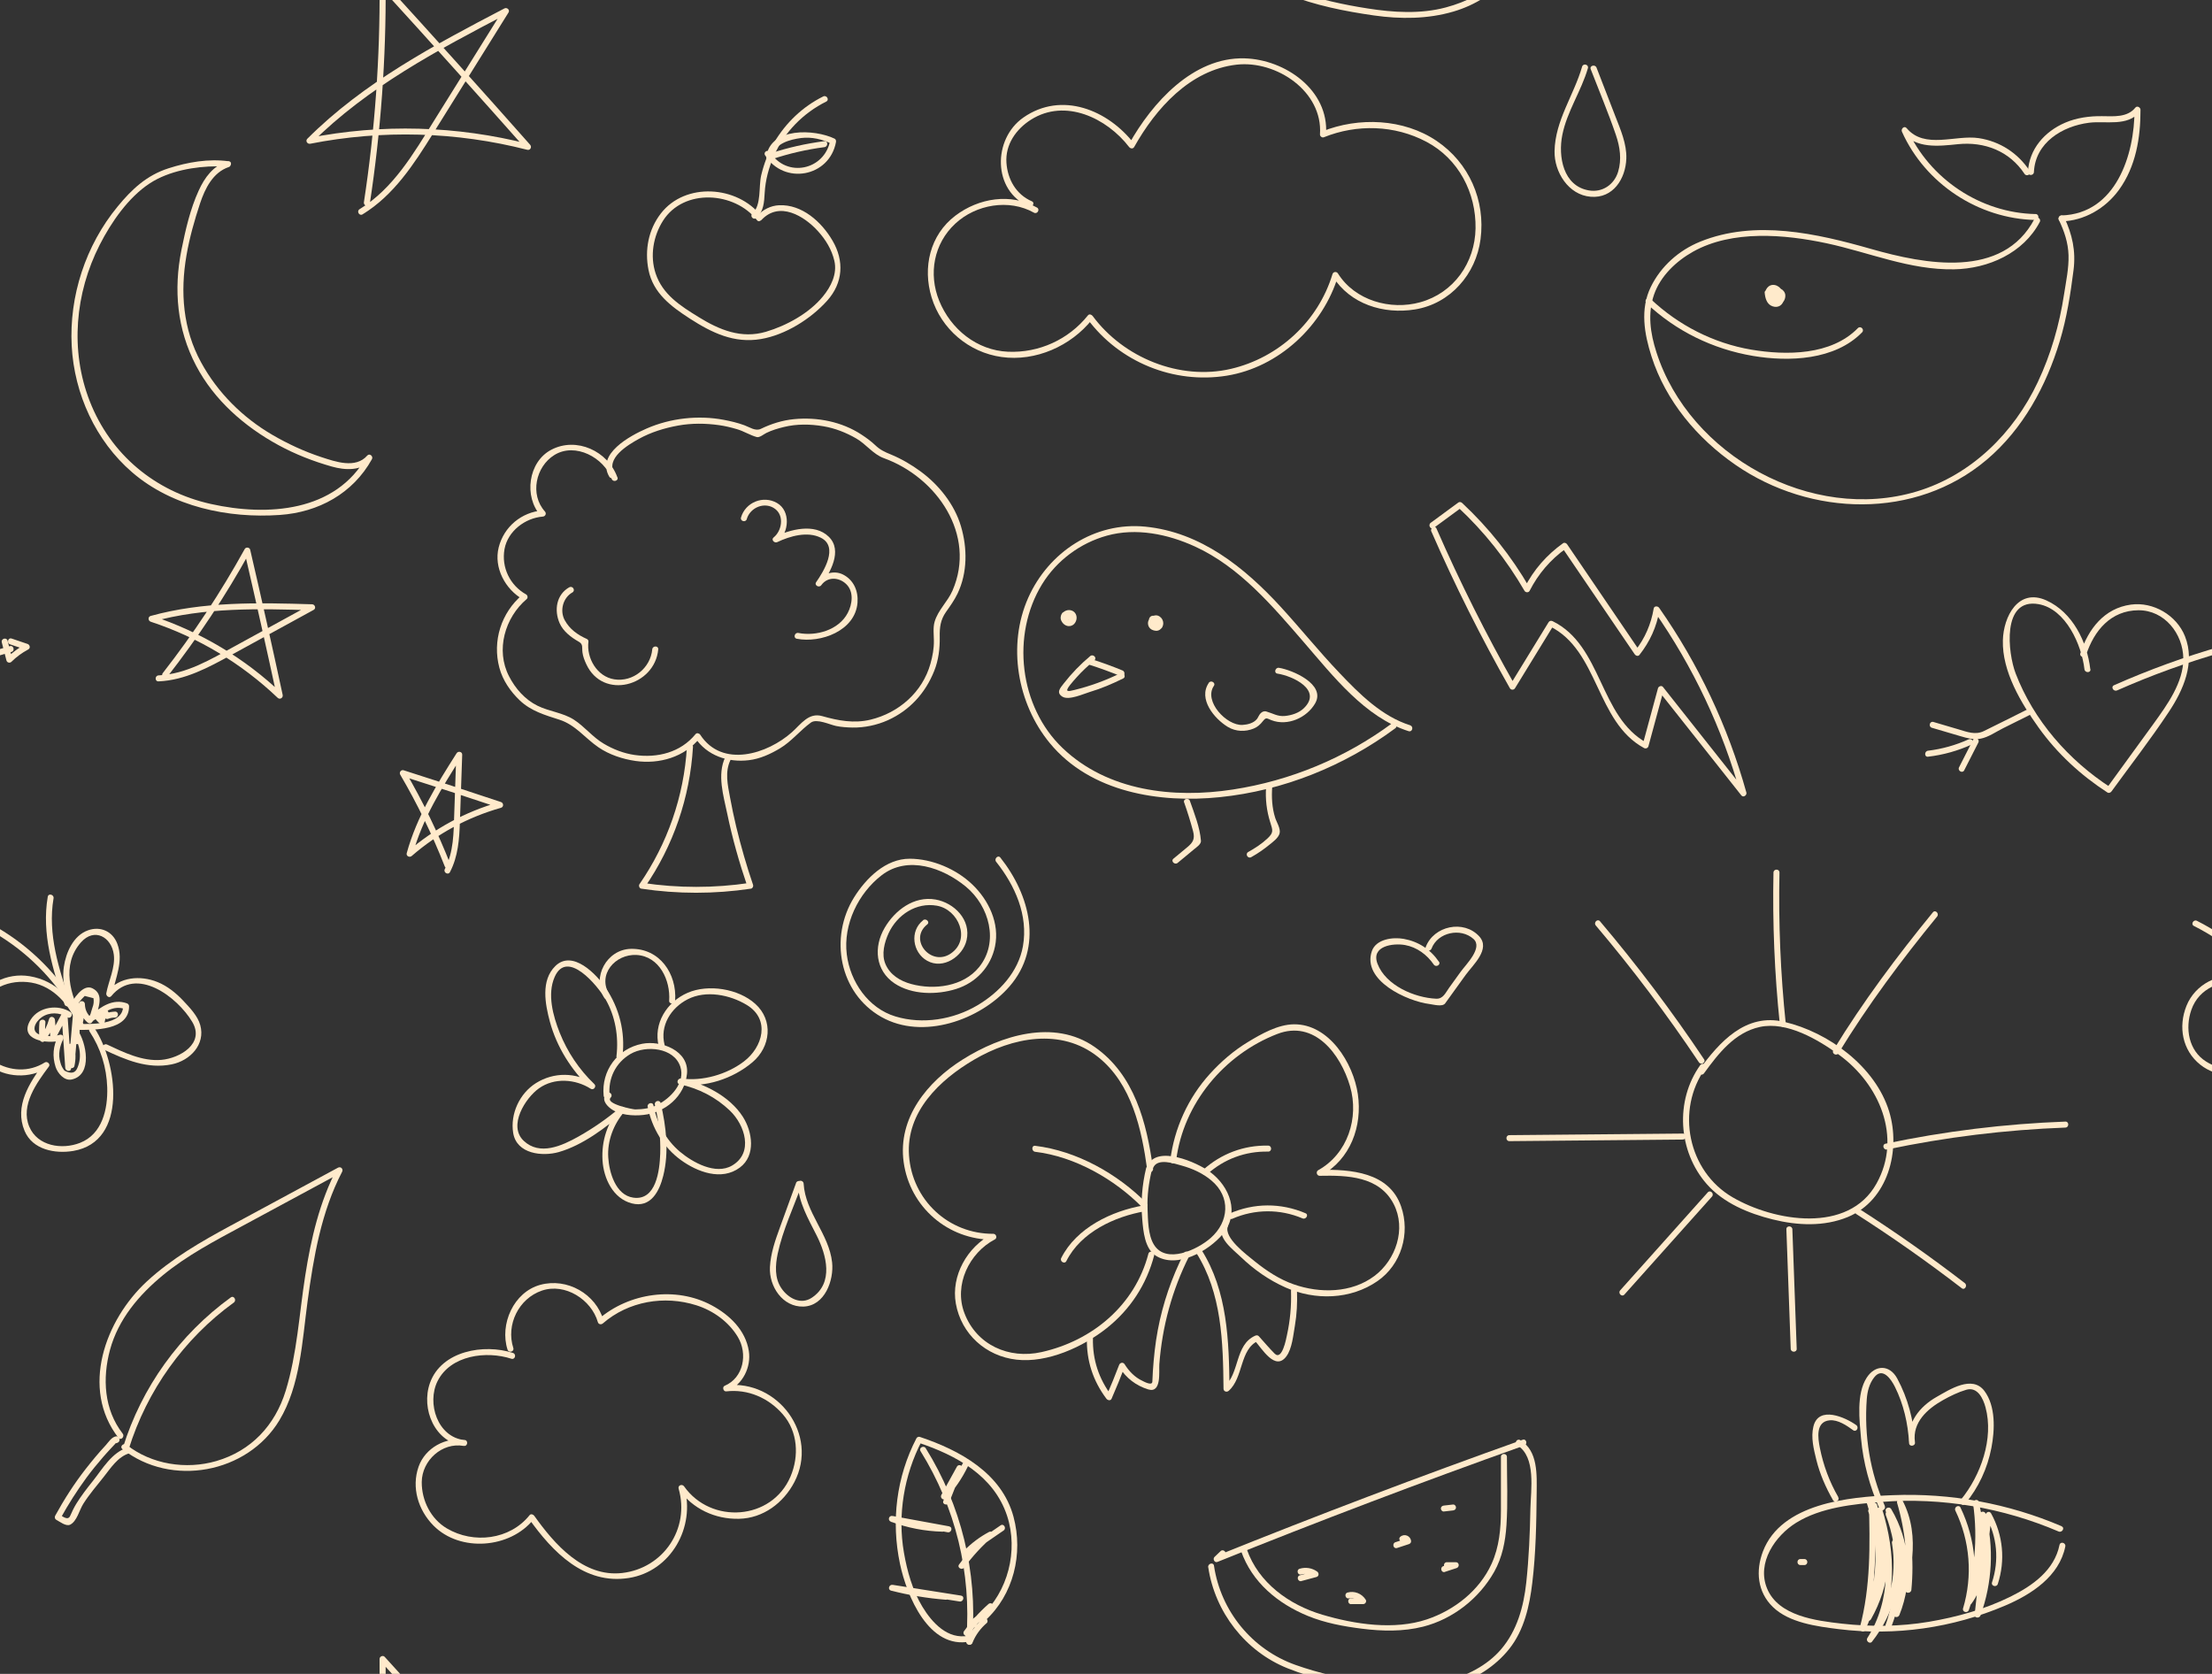 <?xml version="1.0" encoding="UTF-8"?>
<svg id="Layer_2" data-name="Layer 2" xmlns="http://www.w3.org/2000/svg" xmlns:xlink="http://www.w3.org/1999/xlink" viewBox="0 0 336.25 254.46">
  <rect x="0" y="0" width="336.25" height="254.46" fill="#333333" stroke="none"/>
  <defs>
    <style>
      .cls-1 {
        fill: none;
      }

      .cls-2 {
        clip-path: url(#clippath);
      }

      .cls-3 {
        fill: #ffeacb;
      }
    </style>
    <clipPath id="clippath">
      <rect class="cls-1" width="336.25" height="254.46"/>
    </clipPath>
  </defs>
  <g id="Layer_1-2" data-name="Layer 1">
    <g class="cls-2">
      <path class="cls-3" d="m56.21,285.45c1.68-11,2.49-22.12,2.41-33.25-.26.11-.52.21-.78.32,7.43,8.14,14.8,16.35,22.11,24.6.15-.25.29-.51.44-.76-10.95-2.8-22.38-3.11-33.47-.92.15.25.29.51.44.76,8.51-8.5,19.22-14.15,29.78-19.67-.21-.21-.41-.41-.62-.62-3.51,5.63-7.03,11.27-10.54,16.9-3.11,4.98-6.18,10.3-11.32,13.45-.5.31-.04,1.09.46.78,4.75-2.91,7.79-7.61,10.68-12.24,3.84-6.14,7.67-12.29,11.5-18.44.25-.4-.23-.82-.62-.62-10.63,5.55-21.4,11.25-29.96,19.81-.34.34.01.84.44.76,10.93-2.15,22.2-1.84,32.99.92.46.12.74-.42.44-.76-7.31-8.26-14.68-16.46-22.11-24.6-.27-.3-.78-.06-.78.32.08,11.05-.71,22.08-2.38,33.01-.09.57.79.82.88.24h0Z"/>
      <g>
        <path class="cls-3" d="m348.94,155.71c-1.36-3.69-4.19-6.65-8.17-7.31-3.46-.58-7.07,1.19-8.4,4.5-1.28,3.18-.64,6.77,2.1,8.95,2.55,2.02,6.32,2.16,9.04.44-.21-.21-.41-.41-.62-.62-2.19,2.95-4.48,6.49-2.9,10.25,1.21,2.87,4.65,3.5,7.4,3.04,8.4-1.43,6.66-13.46,3.26-18.61-.32-.49-1.11-.03-.78.46,1.69,2.56,2.58,5.43,2.68,8.5.1,3.32-.76,7.1-4.13,8.42-2.75,1.08-6.47.51-7.72-2.46-1.37-3.26,1.14-6.67,2.98-9.14.28-.37-.25-.85-.62-.62-2.4,1.52-5.34,1.35-7.71-.14-2.67-1.68-3.21-5.06-2.24-7.85,1.14-3.32,4.63-4.7,7.9-4.15,3.42.57,5.91,3.49,7.06,6.6.2.55,1.08.31.88-.24h0Z"/>
        <path class="cls-3" d="m347,151.51c-3.3-4.91-7.76-8.87-13.04-11.53-.52-.26-.98.52-.46.78,5.15,2.59,9.51,6.42,12.72,11.21.32.48,1.11.03.78-.46h0Z"/>
      </g>
      <g>
        <g>
          <path class="cls-3" d="m175.27,177.63c-.95-6.95-2.81-14.26-8.89-18.49-6.16-4.28-14.21-1.73-19.99,1.89-5.4,3.37-9.96,8.91-9.02,15.65.95,6.82,6.74,11.81,13.63,11.78-.08-.28-.15-.56-.23-.85-3.72,1.95-6.23,6.31-5.47,10.56.83,4.64,4.57,7.99,9.21,8.52,4.7.54,10.13-1.93,13.74-4.8,3.57-2.84,6.05-6.65,7.2-11.06.15-.57-.73-.81-.88-.24-2.04,7.81-8.49,13.22-16.25,14.95-4.96,1.11-9.88-1.08-11.72-5.93-1.63-4.28.72-9.15,4.63-11.2.41-.21.21-.85-.23-.85-6.82.03-12.35-5.14-12.82-11.92-.46-6.61,4.65-11.48,9.89-14.55,5.78-3.39,13.21-4.89,18.84-.42,5.16,4.1,6.64,11.03,7.49,17.21.08.58.95.33.88-.24h0Z"/>
          <path class="cls-3" d="m174.22,177.59c-.62,2.58-.82,5.18-.58,7.83.15,1.74.38,4.36,2,5.43,3.22,2.12,8.1-.69,10.23-3.24,2.64-3.18,1.08-7.23-1.93-9.46-1.9-1.41-8.17-4.23-9.53-.85-.22.54.66.78.88.24.64-1.58,3.24-.65,4.35-.35,1.63.45,3.19,1.16,4.49,2.25,3,2.49,2.69,6.3-.09,8.75-2.01,1.78-6.77,4.03-8.63,1.02-.91-1.47-.9-3.79-.97-5.45-.08-2,.19-3.99.66-5.93.14-.57-.74-.81-.88-.24h0Z"/>
          <path class="cls-3" d="m174.3,182.91c-4.43-4.49-10.63-7.96-16.94-8.73-.58-.07-.57.84,0,.91,6.05.73,12.06,4.16,16.29,8.46.41.42,1.05-.23.64-.64h0Z"/>
          <path class="cls-3" d="m173.86,183.24c-4.87.84-10.23,3.4-12.54,8-.26.52.52.98.78.46,2.21-4.4,7.35-6.78,12-7.58.58-.1.33-.97-.24-.88h0Z"/>
          <path class="cls-3" d="m178.79,176.39c1.09-8.65,7.3-16.09,15.37-19.21,5.66-2.19,9.63,3.07,11.06,7.94,1.41,4.81-.36,10.28-4.84,12.77-.39.22-.22.86.23.85,4.2-.09,9.07.06,11.25,4.3,1.94,3.78.32,8.48-2.92,10.92-3.5,2.63-8.3,2.67-12.28,1.28-2.18-.76-4.16-2.07-5.94-3.51-1.24-1.01-4.69-3.55-4.08-5.3.19-.55-.68-.79-.88-.24-.72,2.06,1.54,3.62,2.87,4.9,1.98,1.91,4.27,3.51,6.79,4.63,4.48,1.99,9.88,1.86,13.97-.97,3.62-2.5,5.02-7.25,3.59-11.36-1.81-5.22-7.67-5.65-12.37-5.55.08.28.15.56.23.85,4.44-2.46,6.28-7.47,5.57-12.34-.69-4.76-4.38-10.69-9.72-10.64-2.45.03-4.97,1.47-7,2.7-2.15,1.3-4.08,2.97-5.77,4.83-3.32,3.66-5.42,8.28-6.03,13.17-.07.58.84.57.91,0h0Z"/>
          <path class="cls-3" d="m183.52,178.49c2.57-2.31,5.81-3.5,9.26-3.43.59.01.59-.9,0-.91-3.69-.08-7.16,1.23-9.9,3.7-.44.39.21,1.03.64.64h0Z"/>
          <path class="cls-3" d="m187.33,185.27c3.41-1.49,7.23-1.51,10.66-.06.53.23,1-.56.46-.78-3.76-1.6-7.83-1.58-11.57.06-.54.23-.07,1.02.46.78h0Z"/>
          <path class="cls-3" d="m165.22,203.43c-.07,3.41.92,6.47,2.97,9.2.18.24.63.35.78,0,.71-1.62,1.38-3.26,2.01-4.91-.28.04-.55.07-.83.11,1.04,1.66,2.52,2.8,4.39,3.38,2.07.64,1.61-2.75,1.69-3.83.44-5.75,1.94-11.28,4.54-16.43.26-.52-.52-.98-.78-.46-1.87,3.71-3.22,7.6-3.99,11.69-.39,2.06-.61,4.16-.75,6.25-.04.54-.06,1.07-.08,1.61-.03.71-1.44-.1-1.51-.13-1.15-.53-2.05-1.47-2.71-2.53-.22-.35-.69-.25-.83.11-.6,1.58-1.24,3.15-1.92,4.7h.78c-1.95-2.6-2.91-5.48-2.84-8.74.01-.59-.9-.59-.91,0h0Z"/>
          <path class="cls-3" d="m181.82,190.41c3.92,6.16,4.1,13.62,4.17,20.7,0,.41.48.58.78.32,2.27-1.98,1.65-6.33,4.49-7.6-.18-.02-.37-.05-.55-.07,1.14,1.26,3.13,4.72,4.83,2.43.88-1.18,1.05-3.26,1.3-4.67.3-1.74.38-3.51.32-5.27-.02-.58-.93-.59-.91,0,.07,2.27-.13,4.5-.62,6.72-.1.48-.73,3.94-1.87,2.8-.84-.84-1.61-1.77-2.41-2.65-.15-.16-.37-.15-.55-.07-3.11,1.39-2.32,5.68-4.68,7.75.26.11.52.21.78.32-.08-7.23-.28-14.86-4.29-21.16-.31-.49-1.1-.04-.78.46h0Z"/>
        </g>
        <g>
          <path class="cls-3" d="m317.75,101.73c-.48-4.15-2.69-8.66-6.68-10.46-4.28-1.93-6.52,2.47-6.61,6.07-.13,4.74,2.77,9.54,5.43,13.26,2.81,3.93,6.41,7.25,10.46,9.87.22.14.48.03.62-.16,2.9-3.99,5.94-7.91,8.67-12.02,2.26-3.38,4.1-7.54,2.5-11.57-1.27-3.19-4.81-5.27-8.21-4.81-4.06.55-6.48,3.7-7.69,7.4-.18.56.69.8.88.24,1.21-3.7,3.76-6.75,7.93-6.78,3.99-.03,6.8,3.58,6.84,7.33.03,3.64-2.46,7.05-4.49,9.87-2.39,3.3-4.79,6.59-7.19,9.89.21-.05.41-.11.62-.16-6.37-4.12-11.7-10.2-14.43-17.33-1.18-3.08-2.15-11.51,3.48-10.53,4.16.73,6.56,6.22,6.98,9.9.07.57.98.58.91,0h0Z"/>
          <path class="cls-3" d="m321.81,104.96c5.26-2.33,10.66-4.28,16.19-5.86.56-.16.32-1.04-.24-.88-5.61,1.6-11.08,3.59-16.41,5.95-.53.24-.07,1.02.46.78h0Z"/>
          <path class="cls-3" d="m308.05,107.91c-2.15,1.07-4.3,2.16-6.47,3.22-1.32.65-2.58.12-3.88-.26-1.27-.37-2.54-.75-3.8-1.12-.56-.17-.8.71-.24.88,1.45.43,2.9.86,4.35,1.28,1.05.31,1.97.57,3.06.38,1.17-.21,2.36-1.06,3.41-1.58,1.34-.67,2.69-1.34,4.03-2.01.52-.26.06-1.05-.46-.78h0Z"/>
          <path class="cls-3" d="m299.95,112.42c-.72,1.41-1.44,2.82-2.15,4.22-.27.52.52.98.78.46.72-1.41,1.44-2.82,2.15-4.22.27-.52-.52-.98-.78-.46h0Z"/>
          <path class="cls-3" d="m299.26,112.39c-1.97.89-4.04,1.47-6.18,1.73-.57.07-.58.98,0,.91,2.32-.27,4.52-.89,6.64-1.85.53-.24.07-1.03-.46-.78h0Z"/>
        </g>
        <g>
          <path class="cls-3" d="m92.2,166.2c-.8.83-.13,1.75.64,2.33,1.32.99,3.38,1.13,4.95.96,3.34-.35,6.29-2.84,6.64-6.25.36-3.53-3.95-5.13-6.81-4.57-3.75.73-6.23,4.08-5.86,7.89.06.58.97.58.91,0-.26-2.62.91-5.02,3.19-6.35,2.33-1.35,6.59-.97,7.55,1.92.83,2.48-1.52,4.86-3.51,5.84-1.03.51-2.21.67-3.34.68-.34,0-4.65-.85-3.72-1.81.41-.42-.23-1.06-.64-.64h0Z"/>
          <path class="cls-3" d="m94.63,160.52c.43-3.66-.49-7.26-2.53-10.31-1.38-2.07-5.06-5.92-7.68-3.36-2.24,2.19-1.55,5.79-.83,8.47,1.04,3.85,3.26,7.35,6.13,10.1.18-.24.37-.48.55-.71-2.72-1.72-6.07-1.77-8.8-.06-2.5,1.57-3.93,4.69-3.46,7.58.53,3.21,4.45,3.61,6.94,2.9,3.65-1.05,7.13-3.71,9.97-6.14-.21-.21-.43-.43-.64-.64-1.95,2.26-2.87,5.07-2.69,8.05.17,2.75,1.6,5.79,4.44,6.53,2.9.76,4.22-1.88,4.79-4.19.9-3.62.45-7.47-.39-11.05-.13-.57-1.01-.33-.88.24.57,2.46.9,4.94.81,7.47-.09,2.52-.61,7.16-4.1,6.66-2.69-.39-3.66-3.86-3.8-6.12-.16-2.53.82-5.05,2.45-6.94.38-.45-.2-1.02-.64-.64-1.98,1.68-4.09,3.15-6.35,4.42-2.48,1.39-5.87,2.95-8.31.64-2.43-2.3.27-6.52,2.31-7.97,2.34-1.67,5.54-1.43,7.88.06.44.28.92-.36.55-.71-2.32-2.22-4.09-4.86-5.28-7.84-1-2.53-1.91-5.82-.76-8.44,1.89-4.33,6.55,1.33,7.72,3.35,1.51,2.61,2.03,5.71,1.68,8.68-.07.58.84.57.91,0h0Z"/>
          <path class="cls-3" d="m98.46,168.25c.62,3.19,2.39,6.18,5.05,8.1,2.51,1.82,6.18,3.2,8.95,1.14,2.48-1.84,1.91-5.45.47-7.71-2-3.13-5.85-5.06-9.37-5.83-.08.29-.16.58-.24.88,3.89.54,8.07-.83,11.06-3.35,2.79-2.36,3.2-6.39.43-8.88-2.56-2.31-7.14-3.04-10.28-1.68-3.16,1.37-5.26,4.67-4.39,8.14.14.57,1.02.33.88-.24-.73-2.9.96-5.6,3.51-6.91,2.78-1.43,6.44-.69,8.99.86,3.61,2.19,2.44,6.41-.45,8.6-2.59,1.97-6.3,3.03-9.51,2.58-.56-.08-.83.75-.24.88,2.9.63,5.5,1.96,7.64,4.01,2.26,2.16,3.64,6.4.33,8.34-2.52,1.48-6.01-.49-7.93-2.1-2.13-1.79-3.5-4.35-4.03-7.06-.11-.58-.99-.33-.88.24h0Z"/>
          <path class="cls-3" d="m92.64,151.22c-1.9-3.08.9-6.22,4.12-6.05,3.49.19,5.18,3.88,4.96,6.94-.04.59.87.58.91,0,.28-4.1-2.36-7.96-6.72-7.87-3.68.08-5.98,4.32-4.06,7.43.31.5,1.09.04.78-.46h0Z"/>
        </g>
        <path class="cls-3" d="m157.61,31.54c-3.97-2.24-8.84-1.44-12.39,1.25-3.87,2.94-4.99,7.88-3.61,12.41,1.47,4.83,5.67,8.38,10.64,9.07,5.17.73,10.55-1.67,13.76-5.7-.24-.03-.48-.06-.71-.09,4.85,6.56,13.12,9.93,21.18,8.63,7.94-1.28,14.65-7.6,16.94-15.2-.28.04-.55.07-.83.11,2.65,4.23,7.74,5.79,12.5,5.02,5.38-.87,9.28-5.36,9.97-10.68.77-5.89-1.74-11.6-6.66-14.93-5.03-3.41-11.88-3.67-17.41-1.45.19.15.38.29.58.44.47-6.74-6.23-11.39-12.4-11.55-7.83-.2-14.04,6.77-17.53,13h.78c-3.98-5.16-11.04-8.06-16.86-4-4.66,3.25-4.71,11.11.83,13.51.53.23,1-.55.46-.78-2.38-1.03-3.68-3.31-3.86-5.84-.2-2.77,1.46-5.13,3.72-6.56,5.21-3.3,11.53-.26,14.92,4.14.2.26.6.33.78,0,3.29-5.86,8.49-11.71,15.57-12.51,6.05-.68,13.13,4.07,12.67,10.6-.02.27.31.55.58.44,5.04-2.03,10.78-1.87,15.61.69,4.87,2.58,7.55,7.73,7.46,13.16-.09,5.23-3.31,9.8-8.38,11.22-4.56,1.28-9.97-.26-12.54-4.37-.21-.34-.72-.27-.83.11-2.17,7.17-8.18,12.71-15.46,14.4-7.77,1.8-16.32-1.71-21-8.05-.16-.21-.51-.34-.71-.09-2.94,3.68-7.44,5.73-12.15,5.53-4.75-.21-8.7-3.43-10.46-7.74-1.67-4.1-.82-8.7,2.44-11.73,3.15-2.93,8.17-3.8,11.96-1.67.51.29.97-.5.46-.78h0Z"/>
        <path class="cls-3" d="m56.21,30.99c1.68-11,2.49-22.12,2.41-33.25-.26.11-.52.21-.78.32,7.43,8.14,14.8,16.35,22.11,24.6.15-.25.29-.51.44-.76-10.95-2.8-22.38-3.11-33.47-.92.15.25.29.51.44.76,8.51-8.5,19.22-14.15,29.78-19.67-.21-.21-.41-.41-.62-.62l-10.54,16.9c-3.11,4.98-6.18,10.3-11.32,13.45-.5.31-.04,1.09.46.78,4.75-2.91,7.79-7.61,10.68-12.24,3.84-6.14,7.67-12.29,11.5-18.44.25-.4-.23-.82-.62-.62-10.63,5.55-21.4,11.25-29.96,19.81-.34.34.01.84.44.76,10.93-2.15,22.2-1.84,32.99.92.46.12.74-.42.44-.76-7.31-8.26-14.68-16.46-22.11-24.6-.27-.3-.78-.06-.78.32.08,11.05-.71,22.08-2.38,33.01-.09.57.79.82.88.24h0Z"/>
        <path class="cls-3" d="m25.38,102.95c4.69-6.01,8.91-12.36,12.6-19.04-.28-.04-.55-.07-.83-.11,1.7,7.35,3.35,14.7,4.94,22.07.25-.15.51-.29.76-.44-5.62-5.35-12.33-9.37-19.7-11.8v.88c7.92-2.2,16.16-1.99,24.3-1.74-.08-.28-.15-.56-.23-.85-3.82,2.09-7.65,4.19-11.47,6.28-3.66,2-7.37,4.27-11.65,4.47-.58.03-.59.94,0,.91,4.05-.18,7.58-2.11,11.07-4.02,4.17-2.28,8.34-4.57,12.51-6.85.41-.22.21-.83-.23-.85-8.22-.25-16.54-.44-24.54,1.77-.45.12-.42.74,0,.88,7.22,2.38,13.79,6.32,19.3,11.57.34.32.85,0,.76-.44-1.59-7.37-3.23-14.73-4.94-22.07-.09-.38-.64-.45-.83-.11-3.65,6.6-7.81,12.91-12.45,18.85-.36.46.28,1.1.64.64h0Z"/>
        <path class="cls-3" d="m68.49,131.47c-1.92-4.9-4.2-9.63-6.86-14.17-.17.22-.34.45-.51.67,4.94,1.57,9.88,3.18,14.8,4.83v-.88c-5.17,1.47-9.9,4.03-13.96,7.55.25.15.51.29.76.44,1.49-5.45,4.48-10.23,7.49-14.96-.28-.08-.56-.15-.85-.23-.1,3.01-.21,6.01-.31,9.02-.1,2.85-.07,5.78-1.43,8.37-.27.52.51.98.78.46,1.24-2.38,1.42-4.99,1.51-7.62.12-3.41.23-6.81.35-10.22.02-.47-.61-.6-.85-.23-3.04,4.79-6.06,9.65-7.58,15.18-.13.46.43.73.76.44,3.94-3.42,8.54-5.9,13.56-7.32.45-.13.42-.74,0-.88-4.92-1.65-9.85-3.25-14.8-4.83-.39-.12-.71.33-.51.67,2.62,4.47,4.88,9.13,6.77,13.95.21.54,1.09.3.88-.24h0Z"/>
        <g>
          <path class="cls-3" d="m214.38,110.26c-4.34-1.36-7.75-4.79-10.81-8.01-3.07-3.22-5.86-6.7-8.87-9.98-5.52-6.02-12.19-11.38-20.6-12.21-7.7-.76-14.71,3.87-17.8,10.82-3.2,7.2-1.67,16.07,3.28,22.08,6.19,7.52,16.71,9.16,25.85,8.22,9.62-.98,18.9-4.72,26.66-10.46.47-.34.01-1.13-.46-.78-7.14,5.28-15.44,8.73-24.22,10.08-9.03,1.39-19.01.25-25.88-6.3-6.6-6.29-7.84-17.21-3.12-24.91,2.21-3.6,5.79-6.25,9.84-7.38,4.45-1.24,9.27-.24,13.38,1.64,6.81,3.11,11.84,9.09,16.63,14.63,4.36,5.04,9.25,11.37,15.87,13.45.56.18.8-.7.24-.88h0Z"/>
          <path class="cls-3" d="m161.45,93.23c-.71.99.5,2.39,1.57,1.82.44-.23.69-.81.63-1.29-.07-.61-.55-1.02-1.16-1.02-.55,0-1.06.38-1.22.9-.19.64.3,1.2.85,1.42.26.11.6.08.85-.05.32-.16.45-.61.47-.95.02-.38-.1-.7-.48-.84-.32-.11-.67-.03-.9.21-.41.42.23,1.06.64.64-.03.03-.12-.07-.04.02-.04-.11-.09-.21-.13-.32.02.22,0,.39-.12.58l.16-.16c-.19.1-.51-.16-.41-.37.1-.19.49-.26.56-.05.07.19-.05.51-.27.52-.29,0-.35-.42-.23-.6.34-.48-.45-.93-.78-.46h0Z"/>
          <path class="cls-3" d="m176.52,95.56c.58-.64.31-1.68-.5-1.97-.43-.15-.93.07-1.22.39-.33.37-.39.89-.14,1.33.21.37.63.55,1.04.58.46.03.93-.26.9-.76-.06-.83-1.14-1.42-1.84-.91-.16.12-.28.31-.21.51.15.44.45.74.88.9.19.07.41-.05.51-.21.14-.23.42-.55.42-.83,0-.24-.2-.49-.36-.66-.31-.34-.89-.5-1.21-.09-.15.19-.19.45,0,.64.16.16.49.19.64,0,.09-.09.03-.09-.18.01-.03,0,.04.02.06.03.09.08.15.18.2.29v-.46c-.12.2-.24.4-.36.6.17-.07.34-.14.51-.21-.12-.05-.21-.15-.25-.27-.07.17-.14.34-.21.51.21-.15.5.03.47.29.08-.13.15-.26.23-.39-.27.19-.68-.08-.37-.38.28-.27.49.23.34.39-.39.43.25,1.08.64.64h0Z"/>
          <path class="cls-3" d="m165.73,99.73c-1.49,1.25-2.83,2.63-4.03,4.17-.57.73-1.17,1.39-.21,2,.98.62,3.22-.43,4.17-.71,1.75-.52,3.43-1.24,5.07-2.05.53-.26.06-1.04-.46-.78-2.22,1.09-4.52,1.93-6.92,2.52-.96.24-1.58.39-.69-.75.33-.42.68-.81,1.03-1.2.82-.92,1.73-1.75,2.67-2.55.45-.38-.2-1.02-.64-.64h0Z"/>
          <path class="cls-3" d="m165.52,101.03c1.65.52,3.27,1.11,4.87,1.77.54.22.78-.66.24-.88-1.6-.66-3.22-1.25-4.87-1.77-.56-.18-.8.7-.24.88h0Z"/>
          <path class="cls-3" d="m183.75,103.81c-1.66,2.44.83,5.44,2.89,6.69,1.21.73,2.66.77,3.94.25.58-.23,1.02-.64,1.39-1.12.51-.64.58-.43,1.3-.15,2.46.95,5.39-.37,6.65-2.56,1.67-2.91-3.51-5.09-5.5-5.4-.57-.09-.82.79-.24.88,2.35.36,6.87,2.49,4.03,5.25-.76.74-1.86,1.09-2.89,1.19-1.09.11-1.83-.4-2.82-.68-.37-.1-.64.04-.88.28-.21.2-.39.66-.54.85-.52.65-1.42.86-2.2.91-2.43.14-5.94-3.61-4.36-5.93.33-.49-.46-.94-.78-.46h0Z"/>
          <path class="cls-3" d="m192.46,119.62c-.13,1.86.08,3.64.64,5.41.37,1.18.54,1.52-.42,2.42-.88.83-1.89,1.48-2.94,2.07-.51.29-.05,1.07.46.78.97-.54,1.87-1.16,2.73-1.86.53-.43,1.38-1.03,1.58-1.74.2-.74-.48-1.75-.68-2.42-.47-1.51-.55-3.1-.44-4.66.04-.59-.87-.58-.91,0h0Z"/>
          <path class="cls-3" d="m180.01,122c.5,1.42.95,2.86,1.34,4.31.33,1.22,0,1.76-.87,2.48-.7.58-1.4,1.16-2.1,1.74-.45.37.19,1.01.64.64.84-.7,1.68-1.39,2.52-2.09.31-.26,1.06-.74,1.02-1.26-.16-2.05-1-4.14-1.68-6.07-.19-.55-1.07-.31-.88.24h0Z"/>
        </g>
        <g>
          <path class="cls-3" d="m12.69,155.71c-1.36-3.69-4.19-6.65-8.17-7.31-3.46-.58-7.07,1.19-8.4,4.5-1.28,3.18-.64,6.77,2.1,8.95,2.55,2.02,6.32,2.16,9.04.44-.21-.21-.41-.41-.62-.62-2.19,2.95-4.48,6.49-2.9,10.25,1.21,2.87,4.65,3.5,7.4,3.04,8.4-1.43,6.66-13.46,3.26-18.61-.32-.49-1.11-.03-.78.46,1.69,2.56,2.58,5.43,2.68,8.5.1,3.32-.76,7.1-4.13,8.42-2.75,1.08-6.47.51-7.72-2.46-1.37-3.26,1.14-6.67,2.98-9.14.28-.37-.25-.85-.62-.62-2.4,1.52-5.34,1.35-7.71-.14-2.67-1.68-3.21-5.06-2.24-7.85,1.14-3.32,4.63-4.7,7.9-4.15,3.42.57,5.91,3.49,7.06,6.6.2.55,1.08.31.88-.24h0Z"/>
          <path class="cls-3" d="m12.61,154.84c-1.94-3.56-3.32-8.19-.3-11.59,2.05-2.31,4.65-.78,4.99,1.86.25,1.94-.79,3.99-1.14,5.87-.08.4.44.83.76.44,3.82-4.65,10.03.15,12.29,3.9,2,3.32-1.9,5.56-4.7,5.8-2.89.24-5.7-1.14-8.23-2.33-.53-.25-.99.53-.46.78,3.26,1.54,6.6,2.98,10.28,2.23,2.81-.57,5.16-3.03,4.34-5.97-.39-1.41-1.59-2.64-2.56-3.68-1.09-1.17-2.44-2.26-3.93-2.86-2.62-1.06-5.77-.81-7.66,1.48.25.15.51.29.76.44.49-2.6,1.78-5.11.78-7.75-.72-1.9-2.57-2.7-4.44-2.04-2.24.78-3.37,3.39-3.68,5.54-.43,2.93.76,5.82,2.13,8.33.28.51,1.07.06.78-.46h0Z"/>
          <path class="cls-3" d="m10.75,151.51c-3.3-4.91-7.76-8.87-13.04-11.53-.52-.26-.98.52-.46.78,5.15,2.59,9.51,6.42,12.72,11.21.32.48,1.11.03.78-.46h0Z"/>
          <path class="cls-3" d="m10.69,152.43c-1.73-5.1-3.48-10.42-2.55-15.87.1-.57-.78-.82-.88-.24-.96,5.63.76,11.07,2.55,16.35.19.55,1.07.31.88-.24h0Z"/>
          <path class="cls-3" d="m10.71,153.85c-1.86-1.2-4.77-.84-6.03,1.13-2,3.13,2.45,3.78,4.66,3.19-.17-.22-.34-.45-.51-.67-.76,1.52-.9,3.07-.38,4.69.3.94,1.32,2.16,2.45,1.91,3.25-.71,2.21-5.66.88-7.56-.33-.48-1.12-.02-.78.46,1.07,1.55,1.54,3.53.77,5.32-.32.82-.98.96-1.97.43-.31-.37-.52-.8-.63-1.27-.37-1.17-.09-2.45.44-3.51.17-.35-.11-.77-.51-.67-.96.26-1.8.27-2.77.06-1.82-.4-1.02-2,0-2.72,1.17-.82,2.75-.76,3.92,0,.49.32.95-.47.46-.78h0Z"/>
          <path class="cls-3" d="m11.36,153.43c.4-.78.89-1.43,1.52-2.03.44.11.89.23,1.33.34.08.49.03.96-.15,1.41-.14.47-.3.92-.4,1.41-.1.46.41.74.76.44,1.33-1.11,2.79-2.25,4.62-1.6-.11-.15-.22-.29-.33-.44.02,2.96-5.08,2.71-7.07,2.69-.25,0-.45.21-.45.45,0,.73,0,1.46,0,2.19,0,.59.91.59.91,0,0-.73,0-1.46,0-2.19l-.45.45c2.57.03,8,.15,7.97-3.59,0-.21-.14-.37-.33-.44-2.14-.76-3.92.5-5.5,1.83.25.15.51.29.76.44.32-1.51,1.4-3.63-.51-4.56-1.47-.71-2.95,1.74-3.45,2.73-.27.52.52.98.78.46h0Z"/>
          <path class="cls-3" d="m5.99,155.45c-.07.83-.07,1.65,0,2.48.03.34.51.67.78.32.74-.95,1.25-1.94,1.57-3.09-.3-.04-.6-.08-.89-.12.08.83.14,1.66.19,2.5.02.43.62.65.85.23.57-1.08,1.15-2.17,1.72-3.25-.28-.08-.56-.15-.85-.23.19,2.68.38,5.37.56,8.05.03.48.82.66.89.12.15-1.08.31-2.16.46-3.24h-.88c.22.9.24,1.69.04,2.59.3.04.6.08.89.12.26-3.03.53-6.06.79-9.1-.3.04-.6.08-.89.12.13.95.26,1.89.39,2.84.06.46.77.41.88,0,.27-1.05.41-2.08.42-3.16h-.91c.04,1.14.45,2.05,1.31,2.81.17.15.48.2.64,0,.28-.36.56-.71.83-1.07-.24-.03-.48-.06-.71-.09.31.5.64.91,1.08,1.3.23.21.7.16.76-.2.1-.56.22-1.08.39-1.62-.28.04-.55.07-.83.11.14.27.28.54.42.81.09.18.33.27.51.21.35-.14.71-.2,1.09-.2.58-.03.59-.93,0-.91-.47.02-.88.09-1.33.23.17.07.34.14.51.21-.14-.27-.28-.54-.42-.81-.19-.37-.72-.25-.83.11-.17.54-.29,1.06-.39,1.62.25-.07.51-.13.76-.2-.37-.34-.67-.69-.94-1.12-.14-.22-.53-.33-.71-.09-.28.36-.56.71-.83,1.07h.64c-.68-.6-1.02-1.25-1.05-2.17-.02-.58-.9-.59-.91,0,0,1-.13,1.95-.38,2.92h.88c-.13-.95-.26-1.89-.39-2.84-.07-.54-.85-.35-.89.12-.26,3.03-.53,6.06-.79,9.1-.04.51.79.62.89.12.23-1.05.22-2.03-.04-3.08-.1-.41-.81-.46-.88,0-.15,1.08-.31,2.16-.46,3.24.3.04.6.08.89.12-.19-2.68-.38-5.37-.56-8.05-.03-.42-.62-.66-.85-.23-.57,1.08-1.15,2.17-1.72,3.25.28.08.56.15.85.23-.05-.83-.11-1.67-.19-2.5-.05-.49-.75-.64-.89-.12-.28,1.01-.7,1.86-1.34,2.69.26.11.52.21.78.32-.07-.83-.07-1.65,0-2.48.05-.58-.86-.58-.91,0h0Z"/>
        </g>
        <g>
          <path class="cls-3" d="m309.27,33.27c-4.84,9.22-16.72,6.89-24.82,4.58-8.3-2.37-17.66-4.5-26.01-1.11-3.23,1.31-5.97,3.74-7.5,6.88-1.65,3.38-.99,7.13.11,10.57,2.17,6.78,6.97,12.48,12.77,16.48,11.43,7.89,27.36,8.37,38.18-.78,5.51-4.66,9.05-11.2,11.11-18.03,1.06-3.51,1.63-7.16,2.09-10.79.37-2.91-.18-5.44-1.44-8.08-.25-.53-1.03-.07-.78.46.82,1.72,1.4,3.43,1.46,5.34.06,1.98-.38,4-.68,5.95-.7,4.61-2,9.13-3.99,13.34-3.64,7.73-10.09,14.12-18.37,16.62-15.99,4.82-34.58-5.43-39.61-21.17-.92-2.86-1.36-5.84-.36-8.74.99-2.85,3.38-5.1,5.95-6.54,5.94-3.32,13.92-2.63,20.32-1.26,6.46,1.39,12.62,4.07,19.34,3.95,5.2-.09,10.54-2.46,13.03-7.2.27-.52-.51-.98-.78-.46h0Z"/>
          <path class="cls-3" d="m309.42,32.54c-8.36-.17-16.1-5.33-19.52-12.96-.24.18-.48.37-.71.55,2.11,2.51,5.5,2.09,8.42,1.79,4.05-.42,7.85,1.04,10.14,4.51.32.49,1.11.03.78-.46-1.78-2.7-4.52-4.48-7.73-4.97-3.55-.54-8.23,1.74-10.97-1.52-.36-.43-.91.12-.71.55,3.55,7.91,11.64,13.23,20.3,13.41.59.01.59-.9,0-.91h0Z"/>
          <path class="cls-3" d="m309.18,26.15c.22-4.48,4.32-6.97,8.37-7.49,2.51-.32,5.88.63,7.7-1.66-.26-.11-.52-.21-.78-.32.02,6.88-2.86,15.83-11.11,16.07-.58.02-.59.93,0,.91,3.49-.1,6.71-1.99,8.75-4.8,2.56-3.54,3.28-7.9,3.27-12.18,0-.36-.52-.65-.78-.32-1.21,1.52-3.29,1.32-5.05,1.3-1.89-.03-3.88.24-5.62.99-3.12,1.34-5.49,4.01-5.66,7.51-.03.59.88.58.91,0h0Z"/>
          <path class="cls-3" d="m268.25,44.47c.07.82.31,1.79,1.19,2.09.88.31,1.63-.2,1.74-1.1.11-.9-.47-1.95-1.39-2.13-.99-.19-1.65.81-1.46,1.71.17.81.88,1.51,1.74,1.44.78-.06,1.38-.85,1.32-1.61-.06-.86-1.17-1.48-1.76-.68-.38.51-.56,1.87.41,1.83.2,0,.39-.13.44-.33.1-.44-.02-.92-.41-1.19-.46-.32-.97.13-1.18.54-.09.17-.09.42.07.55.38.31,1.03.28,1.27-.22.27-.58-.02-1.09-.46-1.47-.15-.13-.38-.19-.55-.07-.43.3-.61.74-.5,1.26.13.57,1.01.33.88-.24-.02-.1,0-.17.08-.23-.18-.02-.37-.05-.55-.07.07.06.13.11.19.18.03.04.06.07.09.11.04.08.1.12.2.12.02.18.05.37.07.55.08-.15.16-.21.31-.27h-.46c.08.06.1.13.08.23.15-.11.29-.22.44-.33.14.14.2.14.18.02.01-.06.03-.13.04-.19.04-.14.08-.28.19-.11.14.22-.08.54-.25.67-.62.44-1.09-.56-.96-1.04.13-.47.66-.12.81.11.16.25.34.86.12,1.12-.16.19-.51.03-.65-.1-.29-.26-.34-.74-.37-1.1-.05-.58-.96-.58-.91,0h0Z"/>
          <path class="cls-3" d="m250.27,46.09c4.48,4.23,10.1,6.98,16.18,8.01,5.5.93,12.47.66,16.61-3.58.41-.42-.23-1.06-.64-.64-4.05,4.15-10.87,4.17-16.21,3.27-5.72-.97-11.09-3.72-15.29-7.7-.43-.4-1.07.24-.64.64h0Z"/>
        </g>
        <path class="cls-3" d="m217.58,80.78c3.56,8.15,7.55,16.11,11.94,23.84.17.3.61.29.78,0,1.96-3.2,3.92-6.39,5.88-9.59-.21.05-.41.11-.62.16,7.51,3.69,7,14.52,14.35,18.52.26.14.59.02.67-.27.78-2.86,1.55-5.73,2.33-8.59-.25.07-.51.13-.76.2,4.19,5.29,8.37,10.58,12.56,15.87.29.37.87-.03.76-.44-2.8-10.04-7.28-19.54-13.26-28.08-.2-.29-.76-.32-.83.11-.4,2.36-1.32,4.52-2.81,6.4l.71.09c-3.69-5.42-7.37-10.84-11.06-16.26-.13-.19-.41-.31-.62-.16-2.49,1.78-4.47,4.04-5.86,6.77h.78c-2.77-4.79-6.22-9.12-10.27-12.9-.14-.13-.38-.19-.55-.07-1.4,1.03-2.81,2.06-4.21,3.09-.47.34-.01,1.13.46.78,1.4-1.03,2.81-2.06,4.21-3.09-.18-.02-.37-.05-.55-.07,4,3.72,7.39,7.99,10.13,12.72.16.28.63.31.78,0,1.32-2.58,3.17-4.75,5.54-6.44-.21-.05-.41-.11-.62-.16,3.69,5.42,7.37,10.84,11.06,16.26.15.22.52.34.71.09,1.59-2.01,2.62-4.27,3.05-6.8-.28.04-.55.07-.83.11,5.94,8.48,10.39,17.89,13.16,27.87.25-.15.51-.29.76-.44-4.19-5.29-8.37-10.58-12.56-15.87-.22-.28-.68-.1-.76.2-.78,2.86-1.55,5.73-2.33,8.59.22-.09.45-.18.67-.27-7.3-3.97-6.76-14.79-14.35-18.52-.23-.11-.49-.06-.62.16-1.96,3.2-3.92,6.39-5.88,9.59h.78c-4.39-7.73-8.38-15.69-11.94-23.84-.23-.54-1.02-.07-.78.46h0Z"/>
        <g>
          <path class="cls-3" d="m115.7,32.82c-3.6-4.6-11.54-5.18-15.25-.36-1.89,2.45-2.47,5.56-1.87,8.57.7,3.54,3.44,5.56,6.3,7.41,3.35,2.16,6.72,3.79,10.79,3.1,3.72-.63,7.56-3.04,10.06-5.82,2.44-2.72,2.63-6.07.81-9.16-1.67-2.85-4.64-5.52-8.11-5.36-1.28.06-2.44.66-3.3,1.58-.4.43.24,1.07.64.64,2.7-2.87,6.46-.61,8.57,1.72,1.17,1.29,2.09,2.79,2.49,4.5.47,2-.52,3.95-1.75,5.44-2.11,2.56-5.51,4.42-8.64,5.35-3.74,1.11-7.09-.28-10.24-2.23-2.76-1.7-5.48-3.42-6.54-6.64-.88-2.66-.36-5.66,1.12-8,3.16-4.98,10.9-4.43,14.29-.09.36.46,1-.19.64-.64h0Z"/>
          <path class="cls-3" d="m115,33.13c1.09-1,1.16-2.39,1.24-3.79.11-1.98.63-3.9,1.43-5.7,1.58-3.57,4.45-6.47,7.93-8.2.52-.26.06-1.04-.46-.78-3.13,1.56-5.65,3.97-7.44,6.96-.92,1.54-1.56,3.25-1.98,4.99-.43,1.79.07,4.57-1.36,5.87-.43.4.21,1.04.64.64h0Z"/>
          <path class="cls-3" d="m117.39,23.83c.26-2,2.73-2.64,4.4-2.85,1.59-.19,3.19.18,4.62.87-.07-.17-.14-.34-.21-.51-.83,4.54-6.64,5.76-9.12,1.8-.31-.5-1.1-.04-.78.46,2.86,4.57,9.79,3.34,10.78-2.01.03-.19-.02-.42-.21-.51-3.02-1.46-9.78-1.79-10.38,2.76-.08.58.83.57.91,0h0Z"/>
          <path class="cls-3" d="m117.38,24.19c2.59-.86,5.24-1.47,7.94-1.82.57-.07.58-.98,0-.91-2.79.36-5.51.97-8.19,1.85-.55.18-.32,1.06.24.88h0Z"/>
        </g>
        <g>
          <path class="cls-3" d="m93.84,72.54c-1.43-3.97-6.21-6.18-10.04-4.17-3.53,1.85-4.19,7.15-1.62,10,.11-.26.21-.52.32-.78-3.22.26-5.89,2.47-6.69,5.61-.79,3.1,1.01,6.41,3.69,7.92-.03-.24-.06-.48-.09-.71-3.22,2.72-4.59,7.03-3.5,11.1.51,1.92,1.69,3.62,3.11,4.97,1.71,1.62,3.85,2.23,6.03,2.93,2.43.78,3.88,2.8,5.92,4.19,1.67,1.14,3.67,1.79,5.65,2.08,3.61.51,7.4-.58,9.74-3.46l-.71-.09c1.79,2.74,5.03,3.82,8.19,3.43,1.69-.2,3.27-.93,4.71-1.79,1.8-1.08,3.05-2.72,4.72-3.93.88-.64,2.86.32,3.82.52.82.17,1.66.22,2.5.24,1.81.03,3.71-.37,5.36-1.11,3.32-1.49,5.72-4.13,7.06-7.5.66-1.64.87-3.42.84-5.17-.03-1.44.11-2.59.95-3.79.65-.92,1.27-1.78,1.76-2.8,1.52-3.18,1.5-6.93.51-10.25-.99-3.32-3.34-6.26-6.11-8.3-1.4-1.03-2.9-1.91-4.51-2.58-.96-.39-1.66-.71-2.41-1.43-.63-.6-1.35-1.12-2.08-1.6-2.99-1.97-6.74-2.7-10.27-2.35-1.76.17-3.44.7-5.03,1.47-.83.4-1.69-.25-2.52-.55-1.01-.37-2.07-.62-3.13-.82-3.87-.73-8.09-.26-11.71,1.32-2.46,1.07-7.73,3.87-5.68,7.33.3.5,1.09.05.78-.46-1.39-2.33,2.03-4.36,3.69-5.28,1.86-1.03,3.91-1.66,6-2.04,2.04-.37,4.17-.35,6.22-.06.92.13,1.82.35,2.71.61,1.04.3,1.99.92,3.01,1.2.44.12,1.09-.45,1.47-.63.84-.41,1.75-.68,2.66-.9,1.96-.48,4.03-.45,6.01-.11,1.76.3,3.44.96,4.98,1.85,1.54.89,2.56,2.4,4.21,3,8.03,2.9,14.11,11.65,10.43,20.13-.74,1.7-2.2,2.95-2.72,4.74-.26.9-.12,1.94-.11,2.86.02,1.19-.2,2.37-.52,3.51-1.21,4.33-4.81,7.47-9.11,8.51-2.53.61-4.91.15-7.35-.54-2.07-.59-3.23,1.23-4.59,2.44-3.73,3.33-10.61,5.52-13.95.39-.15-.22-.52-.33-.71-.09-2.27,2.79-5.79,3.66-9.25,3.17-1.67-.24-3.26-.86-4.71-1.72-1.68-.99-2.89-2.58-4.52-3.64-1.66-1.07-3.76-1.25-5.53-2.12-1.92-.94-3.38-2.61-4.34-4.48-2.07-3.99-.63-8.93,2.68-11.74.22-.19.15-.58-.09-.71-2.45-1.37-3.78-4.11-3.28-6.89.5-2.74,3.14-4.73,5.82-4.94.4-.03.6-.47.32-.78-2.31-2.57-1.41-6.81,1.44-8.58,3.18-1.97,7.55.41,8.71,3.63.2.55,1.08.31.88-.24h0Z"/>
          <path class="cls-3" d="m104.42,113.55c-.45,7.5-2.95,14.69-7.22,20.87-.15.22,0,.63.27.67,5.55.83,11.14.83,16.69,0,.24-.04.39-.35.32-.56-.99-2.9-1.84-5.85-2.56-8.83-.36-1.49-.67-2.99-.95-4.5-.35-1.87-.8-3.85.06-5.64.25-.53-.53-.99-.78-.46-1.27,2.67-.27,5.86.3,8.6.78,3.75,1.83,7.45,3.07,11.08.11-.19.21-.37.32-.56-5.38.8-10.83.8-16.21,0l.27.67c4.36-6.31,6.88-13.67,7.34-21.33.04-.59-.87-.58-.91,0h0Z"/>
          <path class="cls-3" d="m113.52,78.9c.52-1.79,2.79-2.71,4.33-1.52,1.4,1.08.98,3.34-.25,4.32-.43.34.12.92.55.71,1.94-.92,4.58-1.68,6.62-.67,2.77,1.37.41,5.16-.7,6.75-.34.48.45.93.78.46.94-1.31,2.64-1.22,3.74-.2,1.25,1.15.98,3.09.28,4.42-1.37,2.62-4.8,3.58-7.51,3.05-.57-.11-.82.76-.24.88,3.62.7,8.89-1.19,9.23-5.48.14-1.78-.58-3.47-2.22-4.29-1.45-.72-3.17-.08-4.06,1.16.26.15.52.31.78.46,1.32-1.89,3.29-5.24,1.14-7.35-2.17-2.14-5.9-1.11-8.31.04.18.24.37.48.55.71,1.72-1.36,1.99-4.68-.12-5.89-2.09-1.2-4.8-.11-5.47,2.21-.16.56.71.8.88.24h0Z"/>
          <path class="cls-3" d="m86.56,89.26c-2,1.12-2.35,3.5-1.49,5.48.55,1.25,1.76,2.16,2.91,2.81.7.4.46.86.56,1.62.08.63.31,1.21.58,1.79,2.53,5.5,10.42,3.36,10.94-2.25.05-.58-.86-.58-.91,0-.26,2.83-2.93,5.01-5.77,4.56-2.64-.41-4.26-3.26-3.93-5.74.02-.14-.1-.34-.23-.39-1.41-.63-2.61-1.47-3.37-2.85-.8-1.46-.27-3.43,1.16-4.23.51-.29.05-1.07-.46-.78h0Z"/>
        </g>
        <g>
          <path class="cls-3" d="m18.65,217.93c-2.84-3.66-3.1-8.39-1.93-12.73,1.26-4.65,4.41-8.36,8.06-11.36,3.66-3.01,7.93-5.24,12.08-7.48,4.99-2.69,9.98-5.39,14.97-8.08l-.62-.62c-2.64,5.08-3.93,10.63-4.81,16.25-.92,5.83-1.23,11.85-2.97,17.51-1.62,5.26-5.24,9.13-10.54,10.68-4.61,1.34-9.86.52-13.65-2.47-.45-.36-1.1.28-.64.64,7.42,5.87,19.01,3.71,23.87-4.36,3.19-5.3,3.47-12.08,4.28-18.05.92-6.77,2.07-13.61,5.26-19.74.21-.41-.21-.84-.62-.62-5.45,2.94-10.9,5.88-16.35,8.83-4.49,2.43-8.95,4.99-12.72,8.47-6.33,5.85-10.14,16.27-4.31,23.78.36.46,1-.19.64-.64h0Z"/>
          <path class="cls-3" d="m19.56,220.31c2.78-8.94,8.4-16.81,15.98-22.3.47-.34.02-1.13-.46-.78-7.78,5.64-13.55,13.66-16.4,22.85-.17.56.7.8.88.24h0Z"/>
          <path class="cls-3" d="m17.76,219.36s.05-.02.08-.03c.24-.09.38-.3.32-.56,0-.03-.02-.07-.03-.1-.04-.18-.24-.35-.44-.33-.71.07-1.19.89-1.63,1.37-1.07,1.15-2.07,2.36-3.04,3.6-1.74,2.23-3.27,4.62-4.63,7.1-.12.21-.06.5.16.62.5.26,1.49,1.06,2.12.74,1.02-.51,1.39-2.21,1.98-3.15.9-1.43,2.02-2.73,3.07-4.05,1.1-1.38,2.16-3.11,3.94-3.65.56-.17.32-1.05-.24-.88-2.42.73-3.85,3.27-5.34,5.14-.88,1.1-1.74,2.21-2.48,3.41-.36.58-.65,1.2-.92,1.82-.35.81-1.13.11-1.66-.18.05.21.11.41.16.62,1.18-2.14,2.49-4.2,3.93-6.17.8-1.09,1.66-2.14,2.55-3.17.34-.4.7-.78,1.05-1.17.2-.22,1.06-1.11.99-1.1-.15-.11-.29-.22-.44-.33,0,.03.02.07.03.1.11-.19.21-.37.32-.56-.03,0-.05.02-.08.03-.55.2-.31,1.08.24.88h0Z"/>
        </g>
        <path class="cls-3" d="m34.78,24.52c-3.06-.43-6.27.13-9.18,1.07-3.3,1.06-5.57,3.18-7.74,5.83-4.84,5.89-7.36,13.57-6.96,21.17.39,7.28,3.64,14.42,9.18,19.2,6.08,5.25,14.62,7.04,22.46,6.49,5.88-.41,11.1-3.26,14-8.48.24-.44-.37-.95-.71-.55-1.78,2.04-4.86.93-7.03.22-2.57-.85-5.03-1.99-7.37-3.35-4.54-2.64-8.34-6.42-10.86-11.03-2.77-5.05-3.19-10.7-2.22-16.29.46-2.67,1.21-5.31,2.06-7.88.76-2.27,1.95-4.71,4.37-5.53.55-.19.31-1.07-.24-.88-2.16.73-3.43,2.47-4.34,4.47-1.29,2.81-2.01,6-2.62,9.02-1.21,6.05-.67,12.05,2.21,17.55,2.75,5.26,7.37,9.3,12.53,12.11,2.55,1.39,5.31,2.47,8.11,3.26,2.05.58,4.53.71,6.05-1.03-.24-.18-.48-.37-.71-.55-4.73,8.52-15.13,9.18-23.72,7.27-8.48-1.89-15.25-7.53-18.41-15.63-3.02-7.73-2.22-16.42,1.51-23.75,1.75-3.44,4.37-7.25,7.65-9.38,2.88-1.87,6.82-2.56,10.19-2.57.52,0,1.04.04,1.56.11.57.08.82-.79.24-.88h0Z"/>
        <g>
          <path class="cls-3" d="m258.46,161.91c-3.87,5.41-3.38,13.11.99,18.09,2.55,2.9,6.36,4.46,10.02,5.37,3.74.93,7.81,1.13,11.43-.37,6.12-2.55,8.08-10.14,6.27-16.05-2.09-6.81-9.2-12.03-15.93-13.61-5.9-1.39-9.87,3.06-13,7.37-.35.47.44.93.78.46,2.19-3.01,4.67-6.23,8.51-7.06,4.11-.88,8.83,1.92,12.03,4.24,6.12,4.45,9.62,12.52,5.69,19.57-4.27,7.68-15.54,5.77-21.87,2.09-6.81-3.96-8.69-13.27-4.13-19.64.34-.48-.45-.93-.78-.46h0Z"/>
          <path class="cls-3" d="m259.03,161.02c-4.87-7.28-10.15-14.28-15.81-20.97-.38-.45-1.02.2-.64.64,5.61,6.63,10.84,13.57,15.67,20.79.32.48,1.11.03.78-.46h0Z"/>
          <path class="cls-3" d="m255.8,172.32c-8.79.08-17.57.16-26.36.24-.59,0-.59.91,0,.91,8.79-.08,17.57-.16,26.36-.24.59,0,.59-.91,0-.91h0Z"/>
          <path class="cls-3" d="m271.46,155.66c-.8-7.65-1.12-15.33-.96-23.02.01-.59-.9-.59-.91,0-.16,7.69.16,15.37.96,23.02.06.58.97.58.91,0h0Z"/>
          <path class="cls-3" d="m279.47,160.1c4.45-7.29,9.58-14.16,14.99-20.77.37-.45-.27-1.1-.64-.64-5.45,6.67-10.64,13.6-15.13,20.95-.31.5.48.96.78.46h0Z"/>
          <path class="cls-3" d="m286.86,174.74c8.93-1.88,17.99-2.99,27.1-3.33.58-.02.59-.93,0-.91-9.2.34-18.34,1.46-27.34,3.36-.57.12-.33,1,.24.88h0Z"/>
          <path class="cls-3" d="m259.6,181.26c-4.44,4.96-8.88,9.93-13.31,14.89-.39.44.25,1.08.64.64,4.44-4.96,8.88-9.93,13.31-14.89.39-.44-.25-1.08-.64-.64h0Z"/>
          <path class="cls-3" d="m271.55,186.87c.22,6.06.44,12.12.66,18.17.02.58.93.59.91,0-.22-6.06-.44-12.12-.66-18.17-.02-.58-.93-.59-.91,0h0Z"/>
          <path class="cls-3" d="m282.2,184.57c5.5,3.52,10.84,7.28,16.01,11.26.46.36.92-.43.46-.78-5.17-3.98-10.52-7.74-16.01-11.26-.5-.32-.95.47-.46.78h0Z"/>
        </g>
        <path class="cls-3" d="m140.31,139.91c-2.06,1.63-1.59,4.88.61,6.13,2.47,1.4,5.44-.65,6.01-3.11.72-3.1-1.88-5.69-4.72-6.19-3.27-.57-6.16,1.62-7.73,4.3-1.72,2.93-1.41,6.5,1.5,8.45,2.64,1.76,6.43,1.77,9.36.85,3.03-.95,5.26-3.35,5.91-6.45.74-3.52-.95-7.05-3.45-9.44-2.45-2.35-6.1-3.9-9.5-3.91-3.67-.01-6.65,2.97-8.46,5.86-3.81,6.1-2.28,14.56,4.13,18.19,6.3,3.57,15.04.48,19.49-4.64,5.18-5.98,3.11-13.91-1.39-19.58-.36-.46-1,.19-.64.64,2.87,3.61,4.89,8.13,4.07,12.82-.69,3.91-3.6,7.03-6.91,8.99-3.68,2.18-8.35,2.94-12.46,1.7-4.14-1.24-6.9-5.29-7.41-9.45-.56-4.54,1.75-9.29,5.32-12.03,3.96-3.04,9.31-1.12,12.79,1.75,3.54,2.93,5.08,8.42,2,12.23-2.39,2.96-6.84,3.51-10.3,2.57-1.68-.45-3.25-1.4-3.94-3.06-.62-1.48-.15-3.26.48-4.65,1.3-2.82,4.22-4.75,7.34-4.2,3.3.57,5.21,5.12,2.15,7.25-3,2.1-6.52-2.09-3.61-4.4.46-.36-.19-1-.64-.64h0Z"/>
        <path class="cls-3" d="m218.72,146.18c-1.28-1.87-3.12-3.06-5.35-3.46-1.62-.29-4.19.02-4.83,1.86-1.55,4.49,5.39,7.63,8.77,8.05.57.07,1.96.47,2.37-.1,1.04-1.44,2.08-2.89,3.12-4.33,1.11-1.53,3.84-3.93,2.05-5.87-2.36-2.56-6.9-1.59-8.12,1.63-.21.55.67.78.88.24.94-2.48,4.43-3.21,6.37-1.47,1.5,1.34-1.15,3.89-1.96,5.02-.58.8-1.16,1.6-1.73,2.4-.56.78-.92,1.72-1.98,1.67-3.3-.15-7.65-2.02-8.91-5.31-1.04-2.72,2.38-3.17,4.18-2.85,1.8.32,3.36,1.48,4.37,2.97.33.48,1.12.03.78-.46h0Z"/>
        <path class="cls-3" d="m77.95,205.66c-4.37-1.42-10.84-.33-12.59,4.57-1.41,3.94.74,9.1,5.21,9.57.51.05.62-.8.12-.89-2.92-.52-6.06,1.19-7.06,4.05-1.11,3.17-.06,6.6,2.26,8.95,4.07,4.11,11.68,3.48,15.22-.95-.24-.03-.48-.06-.71-.09,3.6,5.05,8.41,10.07,15.18,9.01,6.43-1.01,10.17-7.77,8.44-13.83-.28.12-.55.23-.83.35,2.1,2.98,5.52,4.56,9.15,4.48,3.67-.08,6.76-2.41,8.42-5.59,3.74-7.19-2.48-15.59-10.38-14.7.08.28.15.56.23.85,2.3-.98,3.6-3.62,3.22-6.07-.5-3.17-2.92-5.48-5.64-6.94-5.46-2.94-12.58-1.9-17.2,2.1.25.07.51.13.76.2-1.17-4.05-5.54-6.52-9.61-5.42-4.07,1.1-6.22,6.01-4.99,9.85.18.56,1.06.32.88-.24-1.14-3.54.82-7.53,4.35-8.73,3.53-1.2,7.52,1.38,8.5,4.79.1.35.5.42.76.2,3.9-3.38,9.34-4.3,14.21-2.76,2.56.81,4.92,2.5,6.31,4.82,1.53,2.55.88,6.2-2,7.42-.41.17-.21.9.23.85,3.32-.38,6.43.99,8.61,3.49,2.29,2.63,2.49,6.36,1.16,9.47-2.84,6.66-12.08,7.28-16.17,1.48-.29-.41-.98-.17-.83.35,1.74,6.09-2.33,12.11-8.6,12.82-5.89.67-10.29-4.4-13.35-8.7-.15-.21-.52-.34-.71-.09-2.99,3.75-8.53,4.4-12.57,2.01-2.45-1.45-3.84-4.25-3.82-7.05.03-3.28,3.1-6.07,6.37-5.49.04-.3.08-.6.12-.89-4.09-.43-5.75-5.61-4.09-8.95,1.98-3.97,7.44-4.65,11.23-3.41.56.18.8-.7.24-.88h0Z"/>
        <g>
          <path class="cls-3" d="m185.54,235.8c-.31.29-.61.59-.92.88-.31.3,0,.93.44.76,15.43-6.22,30.98-12.12,46.65-17.7.55-.2.31-1.07-.24-.88-15.67,5.58-31.22,11.48-46.65,17.7.15.25.29.51.44.76.31-.29.61-.59.92-.88.42-.41-.22-1.05-.64-.64h0Z"/>
          <path class="cls-3" d="m183.67,238.26c1.02,6.81,5.63,12.77,12.04,15.34,4.16,1.67,8.74,2.58,13.16,3.21,4.03.57,8.14.56,12.06-.59,3.31-.97,6.35-2.87,8.5-5.57,2.27-2.86,3.08-6.53,3.5-10.07.54-4.49.62-9.08.66-13.6.02-2.78.24-6.42-2.5-8.06-.5-.3-.96.48-.46.78,2.91,1.75,2.07,6.8,2.01,9.63-.07,3.75-.23,7.52-.63,11.25-.4,3.66-1.39,7.29-3.82,10.13-2.15,2.52-5.27,4.04-8.41,4.88-3.85,1.03-7.96.77-11.85.16-3.7-.57-7.46-1.4-10.98-2.65-6.61-2.34-11.38-8.17-12.41-15.09-.09-.58-.96-.33-.88.24h0Z"/>
          <path class="cls-3" d="m228.16,221.47c0,2.72,0,5.44,0,8.16-.01,2.79-.26,5.53-1.42,8.09-1.85,4.07-5.66,7.05-9.83,8.45-4.97,1.67-10.98.75-15.9-.71-5.03-1.49-9.71-4.84-11.48-9.94-.19-.55-1.07-.31-.88.24,1.66,4.77,5.58,8,10.14,9.88,2.63,1.08,5.46,1.6,8.27,1.95,3.09.39,6.23.45,9.26-.31,4.54-1.15,8.53-4.29,10.82-8.35,1.22-2.18,1.7-4.62,1.86-7.08.23-3.44.07-6.94.07-10.38,0-.59-.91-.59-.91,0h0Z"/>
          <path class="cls-3" d="m197.84,240.34c.76-.2,1.51-.41,2.27-.61.41-.11.42-.61.11-.83-.77-.55-1.74-.7-2.65-.43-.56.16-.32,1.04.24.88.69-.2,1.36-.07,1.95.34.04-.28.07-.55.11-.83l-2.27.61c-.57.15-.33,1.03.24.88h0Z"/>
          <path class="cls-3" d="m205.4,243.85c.6,0,1.21,0,1.81,0,.34,0,.58-.39.39-.68-.59-.93-1.7-1.37-2.76-1.08-.56.16-.32,1.03.24.88.66-.18,1.36.07,1.73.66.13-.23.26-.46.39-.68-.6,0-1.21,0-1.81,0-.59,0-.59.91,0,.91h0Z"/>
          <path class="cls-3" d="m219.64,238.95c.59-.19,1.19-.39,1.78-.58.48-.16.41-.9-.12-.89-.45,0-.91,0-1.36,0-.59,0-.59.91,0,.91.45,0,.91,0,1.36,0-.04-.3-.08-.6-.12-.89l-1.78.58c-.55.18-.32,1.06.24.88h0Z"/>
          <path class="cls-3" d="m212.37,235.32c.6-.2,1.2-.39,1.8-.59.18-.06.35-.23.33-.44-.05-.82-1.03-1.22-1.64-.67-.44.39.21,1.03.64.64,0,0,.09.05.09.03.11-.15.22-.29.33-.44-.6.2-1.2.39-1.8.59-.55.18-.32,1.06.24.88h0Z"/>
          <path class="cls-3" d="m219.48,229.77c.47-.05.93-.11,1.4-.16.25-.03.45-.19.45-.45,0-.23-.21-.48-.45-.45-.47.05-.93.11-1.4.16-.25.03-.45.19-.45.45,0,.23.21.48.45.45h0Z"/>
        </g>
        <path class="cls-3" d="m240.5,10.13c-1.26,4.37-4.1,8.17-4.19,12.85-.06,3.16,2.1,6.66,5.5,6.93,3.39.28,5.3-2.72,5.41-5.8.08-2.22-.88-4.41-1.67-6.44-.95-2.46-1.91-4.93-2.86-7.39-.21-.54-1.09-.31-.88.24,1.28,3.32,2.67,6.61,3.82,9.98.63,1.84.91,3.74.34,5.62-.6,1.96-2.4,3.17-4.42,2.83-3.96-.66-4.71-5.19-4.06-8.43.71-3.57,2.88-6.67,3.89-10.15.16-.56-.71-.8-.88-.24h0Z"/>
        <path class="cls-3" d="m121.01,179.84c-.82,2.25-1.63,4.49-2.45,6.74-.72,1.98-1.41,3.93-1.52,6.04-.15,2.94,1.93,6.09,5.08,6,3.28-.1,4.66-4.02,4.37-6.72-.47-4.32-4.07-7.58-4.33-11.97-.03-.58-.94-.59-.91,0,.17,2.89,1.6,5.33,2.88,7.86,1.52,3.01,2.64,7.23-.72,9.48-1.7,1.14-3.61.06-4.62-1.42-1.07-1.55-.94-3.53-.57-5.28.76-3.56,2.42-7.07,3.66-10.49.2-.55-.68-.79-.88-.24h0Z"/>
        <g>
          <path class="cls-3" d="m313.39,232.01c-8.12-3.47-16.87-5.07-25.69-4.72-6.65.26-16.91,1.24-19.71,8.54-1.13,2.97-.85,6.17,1.5,8.45,2.49,2.42,6.72,2.96,9.99,3.37,8.63,1.07,17.35-.17,25.34-3.58,3.99-1.7,8.21-4.44,9.13-8.98.12-.57-.76-.82-.88-.24-.78,3.86-4.11,6.21-7.44,7.86-3.88,1.92-8.17,3.11-12.43,3.83-4.35.73-8.82.77-13.2.28-3.95-.45-9.67-1.15-11.39-5.36-1.6-3.9,1.24-8,4.43-9.98,3.76-2.33,8.72-2.84,13.03-3.17,9.14-.71,18.44.9,26.86,4.5.53.23,1-.56.46-.78h0Z"/>
          <path class="cls-3" d="m273.68,237.91h.61c.59,0,.59-.91,0-.91h-.61c-.59,0-.59.91,0,.91h0Z"/>
          <path class="cls-3" d="m284.04,229.88c2.23,4.6,2.28,9.96.13,14.6.28.12.55.23.83.35,1.71-5.23,1.82-10.79.33-16.09-.16-.56-1.03-.32-.88.24,1.44,5.15,1.33,10.52-.33,15.61-.16.49.61.82.83.35,2.3-4.96,2.25-10.6-.13-15.52-.26-.53-1.04-.07-.78.46h0Z"/>
          <path class="cls-3" d="m284.09,228.37c.17,6.39.29,12.83-1.38,19.06-.13.48.61.83.83.35,2.55-5.54,3.17-11.69,1.74-17.63-.14-.57-1.01-.33-.88.24,1.37,5.68.8,11.62-1.65,16.93.28.12.55.23.83.35,1.69-6.3,1.58-12.83,1.41-19.3-.02-.58-.92-.59-.91,0h0Z"/>
          <path class="cls-3" d="m283.81,228.6c1.82,5.64,1.73,11.63-.24,17.22-.17.49.58.79.83.35,2.89-5.08,3.52-11.12,1.73-16.69-.18-.56-1.05-.32-.88.24,1.99,6.34,2.3,13.51-1.4,19.3-.27.43.39.96.71.55,3.42-4.33,4.83-9.8,3.92-15.24-.1-.58-.97-.33-.88.24.85,5.08-.49,10.31-3.68,14.36.24.18.48.37.71.55,3.83-5.98,3.55-13.44,1.49-20-.29.08-.58.16-.88.24,1.72,5.34,1.13,11.11-1.64,15.99.28.12.55.23.83.35,2.02-5.73,2.1-11.92.24-17.71-.18-.56-1.06-.32-.88.24h0Z"/>
          <path class="cls-3" d="m286.65,230.27c2.05,5.44,2.04,11.35-.04,16.78.29.08.58.16.88.24,1.97-5.78,1.98-12,.02-17.79-.28.12-.55.23-.83.35,2.78,4.69,3.19,10.37,1.16,15.42.29.08.58.16.88.24,1.7-5.6,3.37-11.89.49-17.4-.24-.46-.97-.14-.83.35,1.27,4.31,1.69,8.76,1.26,13.23-.06.58.85.58.91,0,.44-4.55,0-9.09-1.29-13.47-.28.12-.55.23-.83.35,2.76,5.27,1.05,11.35-.58,16.7-.17.57.66.77.88.24,2.12-5.27,1.64-11.24-1.25-16.12-.26-.43-1-.15-.83.35,1.91,5.65,1.9,11.67-.02,17.31-.19.56.67.78.88.24,2.13-5.56,2.14-11.69.04-17.26-.2-.54-1.08-.31-.88.24h0Z"/>
          <path class="cls-3" d="m297.24,229.64c2.24,4.66,2.64,9.91,1.17,14.86-.17.57.69.79.88.24,1.82-5.3,2.33-10.86,1.53-16.4-.29.08-.58.16-.88.24,1.06,4.86,2.11,10.48-1.07,14.79.28.12.55.23.83.35,1.55-4.34,2.28-8.87,2.17-13.48-.3.04-.6.08-.89.12,1.24,4.99.97,10.14-.78,14.98.3.04.6.08.89.12.55-5.06,1.1-10.12,1.65-15.17-.28.08-.56.15-.85.23,1.71,3.11,2.02,6.66.92,10.03-.18.56.7.8.88.24,1.17-3.6.8-7.42-1.02-10.73-.24-.43-.8-.19-.85.23-.55,5.06-1.1,10.12-1.65,15.17-.06.54.73.57.89.12,1.8-4.98,2.07-10.32.78-15.46-.12-.5-.91-.39-.89.12.11,4.53-.61,8.97-2.13,13.24-.19.52.55.73.83.35,3.33-4.5,2.27-10.41,1.16-15.49-.13-.58-.96-.32-.88.24.77,5.37.23,10.79-1.53,15.92.29.08.58.16.88.24,1.55-5.19,1.09-10.68-1.26-15.56-.25-.53-1.04-.07-.78.46h0Z"/>
          <path class="cls-3" d="m286.51,228.91c-2.24-5.12-3.15-10.65-2.74-16.22.09-1.18.38-2.34,1.12-3.3,1.29-1.66,2.6.3,3.17,1.45,1.31,2.63,1.97,5.55,2.14,8.47.3-.04.6-.08.89-.12-.41-2.96,1.9-5.02,4.23-6.33,1.11-.63,2.34-1.23,3.56-1.59,1.74-.52,2.59,1.36,2.94,2.66,1.29,4.74-.73,10.38-3.74,14.04-.37.45.27,1.1.64.64,2.05-2.49,3.39-5.37,4-8.53.52-2.71.67-6.32-1.07-8.64-1.85-2.45-5.28-.21-7.24.9-2.6,1.46-4.63,4-4.2,7.1.07.51.92.39.89-.12-.2-3.42-1.07-6.75-2.7-9.77-1.17-2.16-3.38-2.09-4.64-.12-1.6,2.49-1.1,6.48-.86,9.24.33,3.7,1.33,7.31,2.82,10.71.23.54,1.02.07.78-.46h0Z"/>
          <path class="cls-3" d="m279.44,227.58c-1.35-2.34-2.27-4.83-2.8-7.48-.3-1.5-.67-3.99,1.49-4.19,1.27-.12,2.6.8,3.58,1.51.48.34.93-.44.46-.78-1.64-1.18-5.73-3.02-6.51.21-.41,1.67.05,3.46.45,5.09.53,2.15,1.43,4.19,2.53,6.11.29.51,1.08.05.78-.46h0Z"/>
        </g>
        <g>
          <path class="cls-3" d="m149.74,246.37c4.34-3.95,5.83-10.18,4.33-15.78-1.78-6.65-8.17-10.13-14.25-12.16-.18-.06-.42.04-.51.21-3.06,5.89-3.87,12.62-2.5,19.1,1.02,4.82,4.38,13.06,10.66,11.79.21-.04.32-.25.33-.44.79-10.13-1.7-20.31-7.08-28.94-.31-.5-1.1-.04-.78.46,5.3,8.5,7.74,18.49,6.96,28.48.11-.15.22-.29.33-.44-3.14.64-5.54-1.96-7.02-4.41-1.49-2.46-2.31-5.39-2.8-8.21-1-5.74.02-11.79,2.69-16.94-.17.07-.34.14-.51.21,5.75,1.92,11.49,5.02,13.5,11.13,1.74,5.31.14,11.53-3.98,15.28-.43.39.21,1.04.64.64h0Z"/>
          <path class="cls-3" d="m146.58,238.28c1.27-1.73,2.71-3.29,4.32-4.69.4-.35-.11-.95-.55-.71-1.39.74-2.63,1.67-3.74,2.78-.36.36.12,1.01.55.71,1.8-1.24,3.6-2.47,5.4-3.71.48-.33.03-1.12-.46-.78-1.8,1.24-3.6,2.47-5.4,3.71.18.24.37.48.55.71,1.06-1.06,2.24-1.93,3.56-2.64-.18-.24-.37-.48-.55-.71-1.68,1.46-3.16,3.08-4.47,4.88-.35.47.44.93.78.46h0Z"/>
          <path class="cls-3" d="m144.28,228.41c.67-1.71,1.34-3.41,2.02-5.12.19-.49-.59-.79-.83-.35l-2.38,4.32c-.24.44.36.94.71.55,1.35-1.46,2.45-3.08,3.32-4.88.25-.53-.53-.99-.78-.46-.83,1.72-1.88,3.28-3.18,4.69.24.18.48.37.71.55.79-1.44,1.58-2.88,2.38-4.32-.28-.12-.55-.23-.83-.35-.67,1.71-1.34,3.41-2.02,5.12-.22.55.66.78.88.24h0Z"/>
          <path class="cls-3" d="m144.3,232.03c-2.87-.53-5.75-1.05-8.62-1.58-.58-.11-.79.67-.24.88,2.54.94,5.15,1.44,7.85,1.51.5.01.63-.81.12-.89-2.11-.35-4.23-.7-6.34-1.05-.57-.09-.82.78-.24.88,2.11.35,4.23.7,6.34,1.05.04-.3.08-.6.12-.89-2.63-.07-5.15-.56-7.61-1.47-.08.29-.16.58-.24.88,2.87.53,5.75,1.05,8.62,1.58.57.11.82-.77.24-.88h0Z"/>
          <path class="cls-3" d="m146.11,242.56c-3.47-.55-6.94-1.09-10.41-1.64-.56-.09-.82.73-.24.88,2.73.7,5.49,1.16,8.3,1.38.58.05.58-.86,0-.91-2.73-.22-5.41-.67-8.06-1.34-.08.29-.16.58-.24.88,3.47.55,6.94,1.09,10.41,1.64.57.09.82-.79.24-.88h0Z"/>
          <path class="cls-3" d="m147.83,249.72c.47-1.17,1.21-2.17,2.16-2.99.2-.17.15-.47,0-.64-.72-.82-2.26-.41-2.43.69-.08.57.79.82.88.24.06-.44.6-.64.91-.29v-.64c-1.08.93-1.87,2.08-2.4,3.39-.22.54.66.78.88.24h0Z"/>
          <path class="cls-3" d="m147.79,249.7c.17-.7,0-1.33-.56-1.8l.07.55c1.05-1.46,2.25-2.78,3.6-3.97.44-.39-.21-1.03-.64-.64-1.41,1.24-2.65,2.63-3.74,4.15-.11.15-.07.43.07.55.32.21.43.52.32.92-.14.57.74.81.88.24h0Z"/>
        </g>
      </g>
      <g>
        <path class="cls-3" d="m-14.44,104.96c5.26-2.33,10.66-4.28,16.19-5.86.56-.16.32-1.04-.24-.88-5.61,1.6-11.08,3.59-16.41,5.95-.53.24-.07,1.02.46.78h0Z"/>
        <path class="cls-3" d="m.27,97.64c.24.92.47,1.84.71,2.76.09.34.52.44.76.2.76-.75,1.61-1.37,2.56-1.88.37-.2.24-.71-.11-.83-.81-.27-1.61-.55-2.42-.82-.56-.19-.79.69-.24.88.81.27,1.61.55,2.42.82-.04-.28-.07-.55-.11-.83-1.01.54-1.93,1.22-2.74,2.02.25.07.51.13.76.2-.24-.92-.47-1.84-.71-2.76-.14-.57-1.02-.33-.88.24H.27Z"/>
      </g>
      <path class="cls-3" d="m183.67-16.2c1.02,6.81,5.63,12.77,12.04,15.34,4.16,1.67,8.74,2.58,13.16,3.21,4.03.57,8.14.56,12.06-.59,3.31-.97,6.35-2.87,8.5-5.57,2.27-2.86,3.08-6.53,3.5-10.07.54-4.49.62-9.08.66-13.6.02-2.78.24-6.42-2.5-8.06-.5-.3-.96.48-.46.78,2.91,1.75,2.07,6.8,2.01,9.63-.07,3.75-.23,7.52-.63,11.25-.4,3.66-1.39,7.29-3.82,10.13-2.15,2.52-5.27,4.04-8.41,4.88-3.85,1.03-7.96.77-11.85.16-3.7-.57-7.46-1.4-10.98-2.65-6.61-2.34-11.38-8.17-12.41-15.09-.09-.58-.96-.33-.88.24h0Z"/>
    </g>
  </g>
</svg>